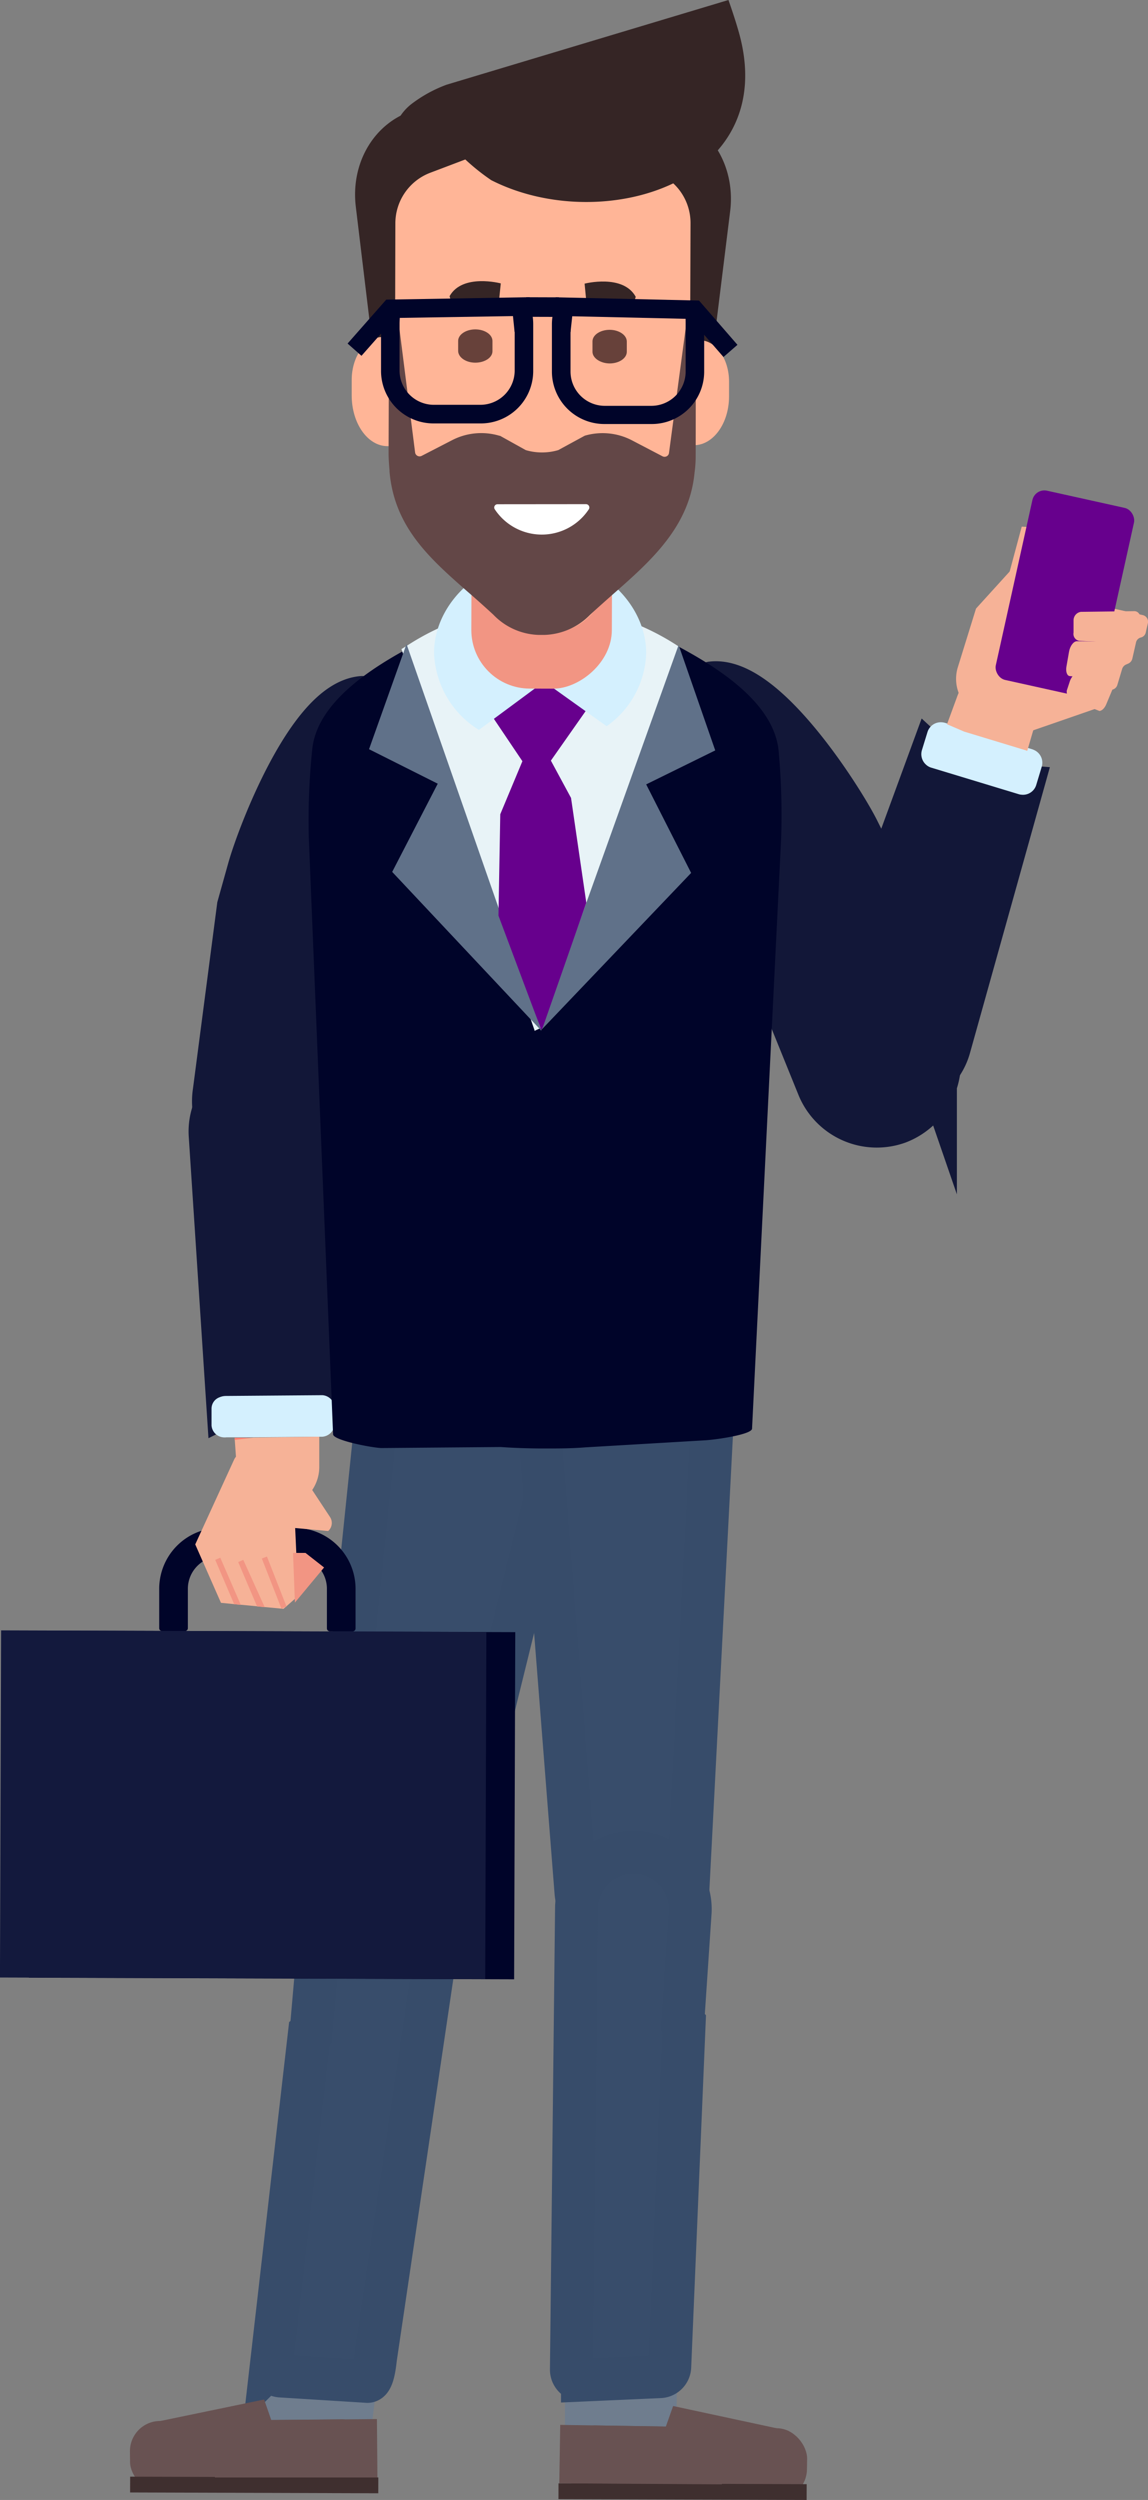 <svg xmlns="http://www.w3.org/2000/svg" width="133.83" height="291.37" viewBox="0 0 133.83 291.37">
  <rect x="0" y="0" width="133.83" height="291.37" fill="#808080" stroke="none"/>
  <title>main-oleg-char</title>
  <g id="e84fb5e5-0e62-46c5-8638-d9c3e38b3853" data-name="Layer 2">
    <g id="7f9df2f1-d338-4fda-8c99-6291b9d22fad" data-name="Layer 1">
      <g>
        <polygon points="44.48 273.76 43.31 282.81 30.42 282.77 31.42 273.98 44.48 273.76" fill="#6f7d8e"/>
        <polygon points="65.88 275.05 65.85 284.11 78.82 284.15 78.97 274.75 65.88 275.05" fill="#6f7d8e"/>
        <g>
          <rect x="65.86" y="282.85" width="28.2" height="8.27" rx="3.52" ry="3.52" transform="translate(4.49 -1.21) rotate(0.89)" fill="#685252"/>
          <rect x="65.11" y="289.48" width="28.93" height="1.84" transform="translate(0.96 -0.26) rotate(0.19)" fill="#3f2f2f"/>
          <polygon points="76.94 284.75 78.47 280.42 91.96 283.32 76.94 284.75" fill="#685252"/>
          <polygon points="84.15 289.55 65.2 289.43 65.31 282.62 84.26 282.92 84.15 289.55" fill="#685252"/>
        </g>
        <g>
          <g>
            <g id="713875e3-3bec-4cfd-b39a-770992241943" data-name="&lt;Group&gt;">
              <path d="M42.24,81.79c-5.85.54-11.63,15.62-12.75,19.64l-1.21,4.32-2.81,21.52a7,7,0,0,0,5.79,8A6.86,6.86,0,0,0,39,129.84S46.55,89,46.56,89c.43-2.18-1-7.06-3.87-7.18A3.38,3.38,0,0,0,42.24,81.79Z" fill="#121738" stroke="#121738" stroke-miterlimit="10" stroke-width="6"/>
            </g>
            <g id="f677da00-6efc-4df1-9f41-3c592c5cab95" data-name="&lt;Group&gt;">
              <g>
                <path d="M27.7,167.57a2.09,2.09,0,0,1-.35,0l0,.29,2.15-.27Z" fill="#ff8072"/>
                <path d="M37.07,162.67l.25,0,.37-30.85A6.38,6.38,0,0,0,36,127.51,6.37,6.37,0,0,0,25,132.32L27,162.91a1.41,1.41,0,0,1,.61-.15Z" fill="#121738" stroke="#121738" stroke-miterlimit="10" stroke-width="6"/>
                <path d="M39,166l0-2a1.53,1.53,0,0,0-1.39-1.39l-.3,0-11,.09a1.88,1.88,0,0,0-.71.15,1.41,1.41,0,0,0-.94,1.29l0,2A1.5,1.5,0,0,0,26,167.52a1.75,1.75,0,0,0,.4,0l2.13,0,8.88-.07.18,0A1.54,1.54,0,0,0,39,166Z" fill="#d4f0fe"/>
                <path d="M29.52,167.55l-2.15.27.25,3.56A4.79,4.79,0,0,0,32,175.77a4.33,4.33,0,0,0,.72,0A4.81,4.81,0,0,0,37.22,171l0-3.55-.15,0Z" fill="#f6b297"/>
              </g>
            </g>
          </g>
          <path d="M83.05,80.09c5.84-.64,14.53,13,16.43,16.69,0,0,2,4,2,4l7.07,20.51a7,7,0,0,1-4,9.05,6.86,6.86,0,0,1-8.67-3.81L80.26,88c-.86-2-.47-7.11,2.35-7.81Z" fill="#121738" stroke="#121738" stroke-miterlimit="10" stroke-width="6"/>
          <path d="M41.84,153.18H83.49a0,0,0,0,1,0,0v21a6.31,6.31,0,0,1-6.31,6.31h-29a6.31,6.31,0,0,1-6.31-6.31v-21A0,0,0,0,1,41.84,153.18Z" transform="translate(0.55 -0.21) rotate(0.19)" fill="#384d6b"/>
          <g>
            <g>
              <g id="f8ebe7b3-3b73-4aeb-be61-ea7f0ed79b07" data-name="&lt;Group&gt;">
                <path d="M44,228.67h0c-3.65-.37-6.28-3.28-6-6.57l5.79-56c.39-3.87,4.64-6.47,8.76-5.36l7.53,2A6,6,0,0,1,64.7,170L51.39,224A6.85,6.85,0,0,1,44,228.67Z" fill="#384d6b" stroke="#374c6a" stroke-miterlimit="10" stroke-width="5"/>
              </g>
              <g id="12bfcf73-e8e9-45f3-83d8-7ea982aaf52e" data-name="&lt;Group&gt;">
                <path d="M51.09,225.45c.52-3.29-1.93-6.35-5.56-6.94-4.14-.67-8,2.12-8.18,5.9l-1.09,12.43-.19.15-4.44,38.68a1.17,1.17,0,0,0,1.05,1.25l10.1.63c.72.12.92-2.1,1-2.75Z" fill="#384d6b" stroke="#374c6a" stroke-miterlimit="10" stroke-width="5"/>
              </g>
            </g>
            <g>
              <g id="4868d777-d741-4da8-9f6c-4b574fb83bf8" data-name="&lt;Group&gt;">
                <path d="M73.51,226.36h0a6.46,6.46,0,0,0,6.68-6l3-57.84A6.43,6.43,0,0,0,75.68,156l-7.47,1.13a6.38,6.38,0,0,0-5.51,6.79l4.45,56.71A6.42,6.42,0,0,0,73.51,226.36Z" fill="#384d6b" stroke="#374c6a" stroke-miterlimit="10" stroke-width="5"/>
              </g>
              <g id="76857617-0210-466a-9ac2-d0b227edc537" data-name="&lt;Group&gt;">
                <path d="M67.21,222.2a6.63,6.63,0,1,1,13.25.63l-.86,12.82.16.17-1.68,40A1.2,1.2,0,0,1,76.9,277l-9,.4a1.22,1.22,0,0,1-1.29-1.21Z" fill="#384d6b" stroke="#374c6a" stroke-miterlimit="10" stroke-width="5"/>
              </g>
            </g>
          </g>
          <path d="M90.78,87.63c-.55-6.78-9.9-11.41-14.73-13.84-1.23-.62-11-4-12.41-3.43-1.38-.53-11.2,2.74-12.44,3.35-4.84,2.4-14.23,7-14.81,13.74A79.25,79.25,0,0,0,36,97.63l2.83,69.55c.07.68,4.31,1.52,5.6,1.59l13.94-.12c1.57.11,3.14.16,4.72.17h.41c1.57,0,3.15,0,4.72-.13l13.94-.82c1.29-.07,5.44-.67,5.51-1.35l3.39-68.71A82.34,82.34,0,0,0,90.78,87.63Z" fill="#000429"/>
          <path d="M79.13,75.35l-10.25,30-5.57,14.33-1,.47,0-.09L57.6,106.6,46.8,75.65l.76-.47a28.86,28.86,0,0,1,31.3,0Z" fill="#e8f3f7"/>
          <g>
            <polygon points="47.39 75.06 43.02 87.32 51.03 91.34 45.72 101.62 63.12 120.14 47.39 75.06" fill="#607189"/>
            <polygon points="79.11 75.17 83.38 87.46 75.33 91.42 80.57 101.74 63.02 120.13 79.11 75.17" fill="#607189"/>
          </g>
          <polygon points="63.11 120.06 63.3 119.67 68.35 105.22 66.57 93 64.22 88.65 68.34 82.78 63.44 75.7 57.46 83.61 60.9 88.72 58.32 94.9 58.11 106.72 63.11 120.06" fill="#67008d"/>
          <path d="M55.83,85.07l7.61-5.63,7.28,5.2a10.83,10.83,0,0,0,4.61-8.49C75.35,70.36,69.83,65,63,65S50.62,70.28,50.6,76.07A11,11,0,0,0,55.83,85.07Z" fill="#d4f0fe"/>
          <rect x="46.41" y="55.32" width="33.51" height="16.38" rx="6.83" ry="6.83" transform="translate(-0.55 126.46) rotate(-89.81)" fill="#f29583"/>
          <path d="M71.39,53.6l0,14.25L55,63.71l0-10.16a6.82,6.82,0,0,1,6.85-6.8h2.73A6.82,6.82,0,0,1,71.39,53.6Z" fill="#ef9f8a"/>
          <g>
            <path d="M110.65,84.74a1.35,1.35,0,0,0-.34-.06l.1-.27,2,.86Z" fill="#ff8072"/>
            <path d="M118.26,92.07a1.19,1.19,0,0,0,.26.05l-8.31,29.72a6.37,6.37,0,1,1-12.07-4L108.71,89a1.36,1.36,0,0,0,.55.31Z" fill="#121738" stroke="#121738" stroke-miterlimit="10" stroke-width="6"/>
            <path d="M121.44,89.37l-.64,2.12a1.61,1.61,0,0,1-1.74,1.13,1.37,1.37,0,0,1-.28-.05l-10.22-3.1a1.54,1.54,0,0,1-.62-.36,1.64,1.64,0,0,1-.47-1.67l.65-2.11a1.62,1.62,0,0,1,1.63-1.15,1.76,1.76,0,0,1,.39.06l2,.6,8.24,2.5.16.07A1.62,1.62,0,0,1,121.44,89.37Z" fill="#d4f0fe"/>
            <path d="M112.4,85.27l-2-.86,1.23-3.35a4.81,4.81,0,0,1,5.42-3,5.56,5.56,0,0,1,.7.19,4.81,4.81,0,0,1,3,5.85l-1,3.42-.14-.06Z" fill="#f6b297"/>
          </g>
          <g id="421f6e82-5469-448d-8829-97ad2ca6fc7a" data-name="ÕÓ‚˚È_ÒËÏ‚ÓÎ_3_1_">
            <g>
              <path d="M34.36,178.07l-8.68,0a7.1,7.1,0,0,0-7.12,7.08l0,4.61a.35.35,0,0,0,.35.35h2.64a.35.35,0,0,0,.35-.35v-4.61a3.78,3.78,0,0,1,3.78-3.75l8.68,0a3.77,3.77,0,0,1,3.75,3.77l0,4.61a.36.36,0,0,0,.35.36h2.64a.35.35,0,0,0,.35-.35v-4.62A7.11,7.11,0,0,0,34.36,178.07Z" fill="#000429"/>
              <rect x="3.44" y="190.13" width="56.57" height="40.46" transform="translate(0.69 -0.1) rotate(0.19)" fill="#000429"/>
              <rect x="0.07" y="190.11" width="56.57" height="40.46" transform="translate(0.69 -0.09) rotate(0.19)" fill="#13193d"/>
            </g>
          </g>
          <g id="e95a748c-9d94-4552-bac8-5214d965c4d7" data-name="ÕÓ‚˚È_ÒËÏ‚ÓÎ_38_1_">
            <g>
              <path d="M34.64,183.16l-.23-5.07,3.85.35a1.26,1.26,0,0,0,.2-1.65l-3.91-5.93a3.26,3.26,0,0,0-2.48-1.44l-3.33-.08h-.22a1.33,1.33,0,0,0-1.23.78L22.76,180l3,6.81,1.51.15.77.07,1.9.18.89.09h0l2.22.21,1.54-1.35.23-3.05Z" fill="#f6b297"/>
              <rect x="31.64" y="181.32" width="0.64" height="6.26" transform="translate(-65.04 24.34) rotate(-21.38)" fill="#f29583"/>
              <polygon points="30.86 187.32 29.97 187.23 27.77 182.06 28.36 181.8 30.86 187.32" fill="#f29583"/>
              <polygon points="28.07 187.05 27.3 186.97 25.09 181.8 25.68 181.55 28.07 187.05" fill="#f29583"/>
              <polygon points="34.38 186.78 37.78 182.69 35.61 180.99 34.16 180.99 34.38 186.78" fill="#f29583"/>
            </g>
          </g>
          <g>
            <polygon points="120.9 61.48 119.11 61.38 117.39 67.78 119.26 68.19 120.9 61.48" fill="#f6b297"/>
            <path d="M111.66,77.77l2.12-6.84,5.33-5.87a.22.22,0,0,1,.37.19l-1.19,5.35,9.14-.2,5.79,1.29a.79.79,0,0,1,.6.93l-.25,1.09a.76.76,0,0,1-.57.59h0a.76.76,0,0,0-.57.59L132,76.78a.83.83,0,0,1-.45.55l-.3.13a.83.83,0,0,0-.43.49l-.57,1.9a.8.8,0,0,1-.63.54l-.14,0a.78.78,0,0,0-.64.6l-.2.9a.79.79,0,0,1-.57.59l-8.43,2.92a4.58,4.58,0,0,1-3.84-.76l-2.49-1.84A4.58,4.58,0,0,1,111.66,77.77Z" fill="#f6b297"/>
            <rect x="118.09" y="57.92" width="12.13" height="22.59" rx="1.43" ry="1.43" transform="translate(230.39 163.65) rotate(-167.51)" fill="#67008d"/>
            <g>
              <path d="M125.81,74.69l5.86.28a.92.92,0,0,0,.87-.8l.4-1.79c.13-.6-.2-1.15-.7-1.15l-6.23.08a1,1,0,0,0-.86,1l0,1.42A.82.82,0,0,0,125.81,74.69Z" fill="#f6b297"/>
              <path d="M124.71,78.8l4.8.48c.32,0,.69-.37.87-.94l.67-2.16c.22-.72,0-1.39-.36-1.39l-5.16-.05c-.38,0-.8.56-.91,1.24l-.3,1.72C124.22,78.29,124.39,78.77,124.71,78.8Z" fill="#f6b297"/>
              <path d="M125,81.61l3.16,1.25c.25,0,.59-.27.8-.77l.77-1.84c.26-.62.21-1.23-.12-1.27l-4.06-.49c-.29,0-.69.43-.86,1l-.33,1A1.09,1.09,0,0,0,125,81.61Z" fill="#f6b297"/>
            </g>
          </g>
          <g>
            <g>
              <path d="M73.2,54.18l-19.4.26c-4.75.06-9.08-3.42-9.63-8L41.48,24.1c-.76-6.34,3.61-11.76,9.71-11.64L76,13c5.81.12,9.87,5.51,9.12,11.61L82.45,46.2A9.49,9.49,0,0,1,73.2,54.18Z" fill="#352525"/>
              <path d="M80.5,26l-.09,25.92c0,.4,0,1.19-.12,2.14-.2,2.45-.64,6-1.29,6.79L69.16,71.33a6.33,6.33,0,0,1-5,2.36H62.41a6.38,6.38,0,0,1-4.91-2.33L47.41,60.72c-.78-1-1.25-5.68-1.38-8,0-.43,0-.78,0-1L46.09,26a6.31,6.31,0,0,1,4.08-5.87l10.28-3.9a6,6,0,0,1,1.63-.38,6.2,6.2,0,0,1,2.66.3L76.17,20A6.31,6.31,0,0,1,80.5,26Z" fill="#ffb597"/>
              <path d="M86.12,3.72c-.35-1.23-.76-2.47-1.2-3.72L52.07,9.87a15.65,15.65,0,0,0-4.19,2.32,5.79,5.79,0,0,0-1.74,6.66c2.58.78,5.24,0,7.86-.4l.1,0A24.93,24.93,0,0,0,57.27,21C70.19,27.57,91.11,21.27,86.12,3.72Z" fill="#352525"/>
              <g>
                <path d="M47.12,52H45.18C42.85,52,41,49.33,41,46.09V44.28c0-2.74,1.62-5,3.59-5h2.59S47.12,52.88,47.12,52Z" fill="#ffb597"/>
                <path d="M79,51.89h1.89c2.25,0,4.09-2.53,4.1-5.67V44.47c0-2.66-1.54-4.82-3.45-4.82H79.07S79,52.76,79,51.89Z" fill="#ffb597"/>
              </g>
              <g>
                <path d="M80.85,37.88l0,15.1c0,.38,0,1.13-.13,2-.69,7.49-7,11.64-12.11,16.43a7.44,7.44,0,0,1-5.12,2.24s-.61,0-.61,0a7.33,7.33,0,0,1-5.1-2.26c-5.45-5.15-11.34-8.7-12-16.51,0,0,0-.1,0-.14-.07-.84-.1-1.54-.1-1.9l0-15.1a.27.27,0,0,1,.54,0l1.47,11.5.44,3.46a.82.82,0,0,0,1.19.64l3.55-1.83a7.08,7.08,0,0,1,5.3-.49L61.2,52.7a7,7,0,0,0,4,0L68.28,51a7.06,7.06,0,0,1,5.29.53l3.54,1.85a.83.83,0,0,0,1.2-.63l.33-2.41,1.67-12.54A.27.27,0,0,1,80.85,37.88Z" fill="#634747"/>
                <path d="M63.39,74l-.58,0h0a7.63,7.63,0,0,1-5.3-2.36c-1-.92-2-1.82-3-2.68-4.39-3.86-8.54-7.5-9.1-14a.26.26,0,0,0,0-.07v-.07c-.08-.88-.11-1.58-.11-1.92l.05-15.1a.57.57,0,0,1,1.14-.07l1.9,15a.52.52,0,0,0,.28.4.53.53,0,0,0,.49,0l3.55-1.83a7.4,7.4,0,0,1,5.52-.51l.06,0,3,1.67a6.7,6.7,0,0,0,3.79,0l3.09-1.68a7.41,7.41,0,0,1,5.52.55l3.54,1.85a.53.53,0,0,0,.49,0,.5.5,0,0,0,.27-.39l2-14.95a.55.55,0,0,1,.6-.5.56.56,0,0,1,.53.57L81.1,53c0,.38,0,1.15-.13,2.07-.59,6.36-5.16,10.37-9.58,14.25-.87.77-1.77,1.57-2.63,2.36A7.75,7.75,0,0,1,63.46,74Zm-.27-.6h.32a7.11,7.11,0,0,0,4.9-2.15c.88-.82,1.78-1.61,2.66-2.38,4.33-3.81,8.81-7.74,9.38-13.87.09-.9.12-1.65.12-2l0-14.69-2,14.54a1.09,1.09,0,0,1-.59.85,1.12,1.12,0,0,1-1,0l-3.54-1.85a6.74,6.74,0,0,0-5-.51L65.29,53a7.34,7.34,0,0,1-4.18,0l-.06,0-3-1.68a6.77,6.77,0,0,0-5.05.48l-3.55,1.83a1.12,1.12,0,0,1-1,0,1.14,1.14,0,0,1-.59-.85l-1.9-15V52.86a18.13,18.13,0,0,0,.1,1.87.23.23,0,0,0,0,.07v.07c.54,6.27,4.42,9.67,8.91,13.61,1,.87,2,1.77,3,2.71a7.05,7.05,0,0,0,4.91,2.18Z" fill="#634747"/>
              </g>
            </g>
            <g>
              <g id="7bf80201-deb0-4e3f-95d7-7608fe0b15f0" data-name="&lt;Group&gt;">
                <path d="M52.41,34.52,53,36.61s3.29-2.08,5.07-.58l.31-3S53.91,31.84,52.41,34.52Z" fill="#352525"/>
              </g>
              <g id="d3251fd9-8ba0-46e2-91c8-9394a786da61" data-name="&lt;Group&gt;">
                <path d="M74.11,34.59l-.6,2.09s-3.28-2.1-5.07-.62l-.29-3S72.63,31.9,74.11,34.59Z" fill="#352525"/>
              </g>
            </g>
            <g id="ff9b4873-d9b5-477b-901e-a5a289fb2417" data-name="&lt;Group&gt;">
              <path d="M58,58.77a.38.38,0,0,0-.34.56,6.57,6.57,0,0,0,11,0,.39.39,0,0,0-.35-.57Z" fill="#fff"/>
            </g>
            <g id="9ac6623d-79ff-4ad4-84b2-fdaa5961246b" data-name="&lt;Group&gt;">
              <path d="M71.07,42.36h0c1.1,0,2-.61,2-1.35V39.8c0-.74-.9-1.36-2-1.36h0c-1.1,0-2,.6-2,1.35V41C69.07,41.74,70,42.35,71.07,42.36Z" fill="#67413a"/>
            </g>
            <g id="dbde2a48-4cf3-463a-9c2d-b3d29134c3eb" data-name="&lt;Group&gt;">
              <path d="M55.41,42.27h0c1.09,0,2-.59,2-1.33v-1.2c0-.74-.89-1.35-2-1.35h0c-1.09,0-2,.6-2,1.34v1.19C53.43,41.66,54.32,42.27,55.41,42.27Z" fill="#67413a"/>
            </g>
            <g>
              <g>
                <path d="M56,49.35H50.51a6.12,6.12,0,0,1-6.09-6.13l0-5.48a19.15,19.15,0,0,1,.11-2l2.12.4c0,.21-.07,1.2-.07,1.57v5.47a4,4,0,0,0,3.93,4H56a4,4,0,0,0,4-3.93l0-5.48a4.07,4.07,0,0,0-.2-1.24,3.73,3.73,0,0,0-.15-.38l2-.82c.07.17.15.35.21.53a6.31,6.31,0,0,1,.3,1.92l0,5.48A6.11,6.11,0,0,1,56,49.35Z" fill="#000429"/>
                <polygon points="42.14 41.47 40.52 40.04 45.03 34.92 61.75 34.64 62.14 38.47 59.99 38.69 59.8 36.84 46.03 37.06 42.14 41.47" fill="#000429"/>
              </g>
              <g id="497cc0e7-ae9d-41d7-8ccb-09730f399c4c" data-name="&lt;Group&gt;">
                <path d="M75.92,49.42l-5.49,0a6.12,6.12,0,0,1-6.09-6.13l0-5.48a5.91,5.91,0,0,1,.31-1.9,4.33,4.33,0,0,1,.21-.54l2,.83c-.05.13-.11.26-.15.4a3.85,3.85,0,0,0-.2,1.22l0,5.48a4,4,0,0,0,3.94,4l5.48,0a4,4,0,0,0,4-3.94l0-5.47c0-.37,0-1.36-.06-1.57L82,35.89a18,18,0,0,1,.09,2l0,5.48A6.11,6.11,0,0,1,75.92,49.42Z" fill="#000429"/>
                <polygon points="84.34 41.61 80.48 37.17 66.71 36.86 66.51 38.71 64.36 38.48 64.78 34.65 81.49 35.03 85.97 40.19 84.34 41.61" fill="#000429"/>
              </g>
            </g>
          </g>
          <rect x="61.34" y="34.65" width="3.81" height="2.28" transform="translate(0.12 -0.21) rotate(0.19)" fill="#000429"/>
        </g>
        <g>
          <rect x="15.16" y="282.08" width="28.2" height="8.27" rx="3.52" ry="3.52" transform="translate(61.11 572.14) rotate(179.48)" fill="#685252"/>
          <rect x="15.15" y="288.71" width="28.93" height="1.84" transform="translate(58.29 579.35) rotate(-179.81)" fill="#3f2f2f"/>
          <polygon points="32.3 284 30.79 279.66 17.28 282.46 32.3 284" fill="#685252"/>
          <polygon points="25.05 288.75 44 288.75 43.94 281.94 24.98 282.12 25.05 288.75" fill="#685252"/>
        </g>
      </g>
    </g>
  </g>
</svg>
